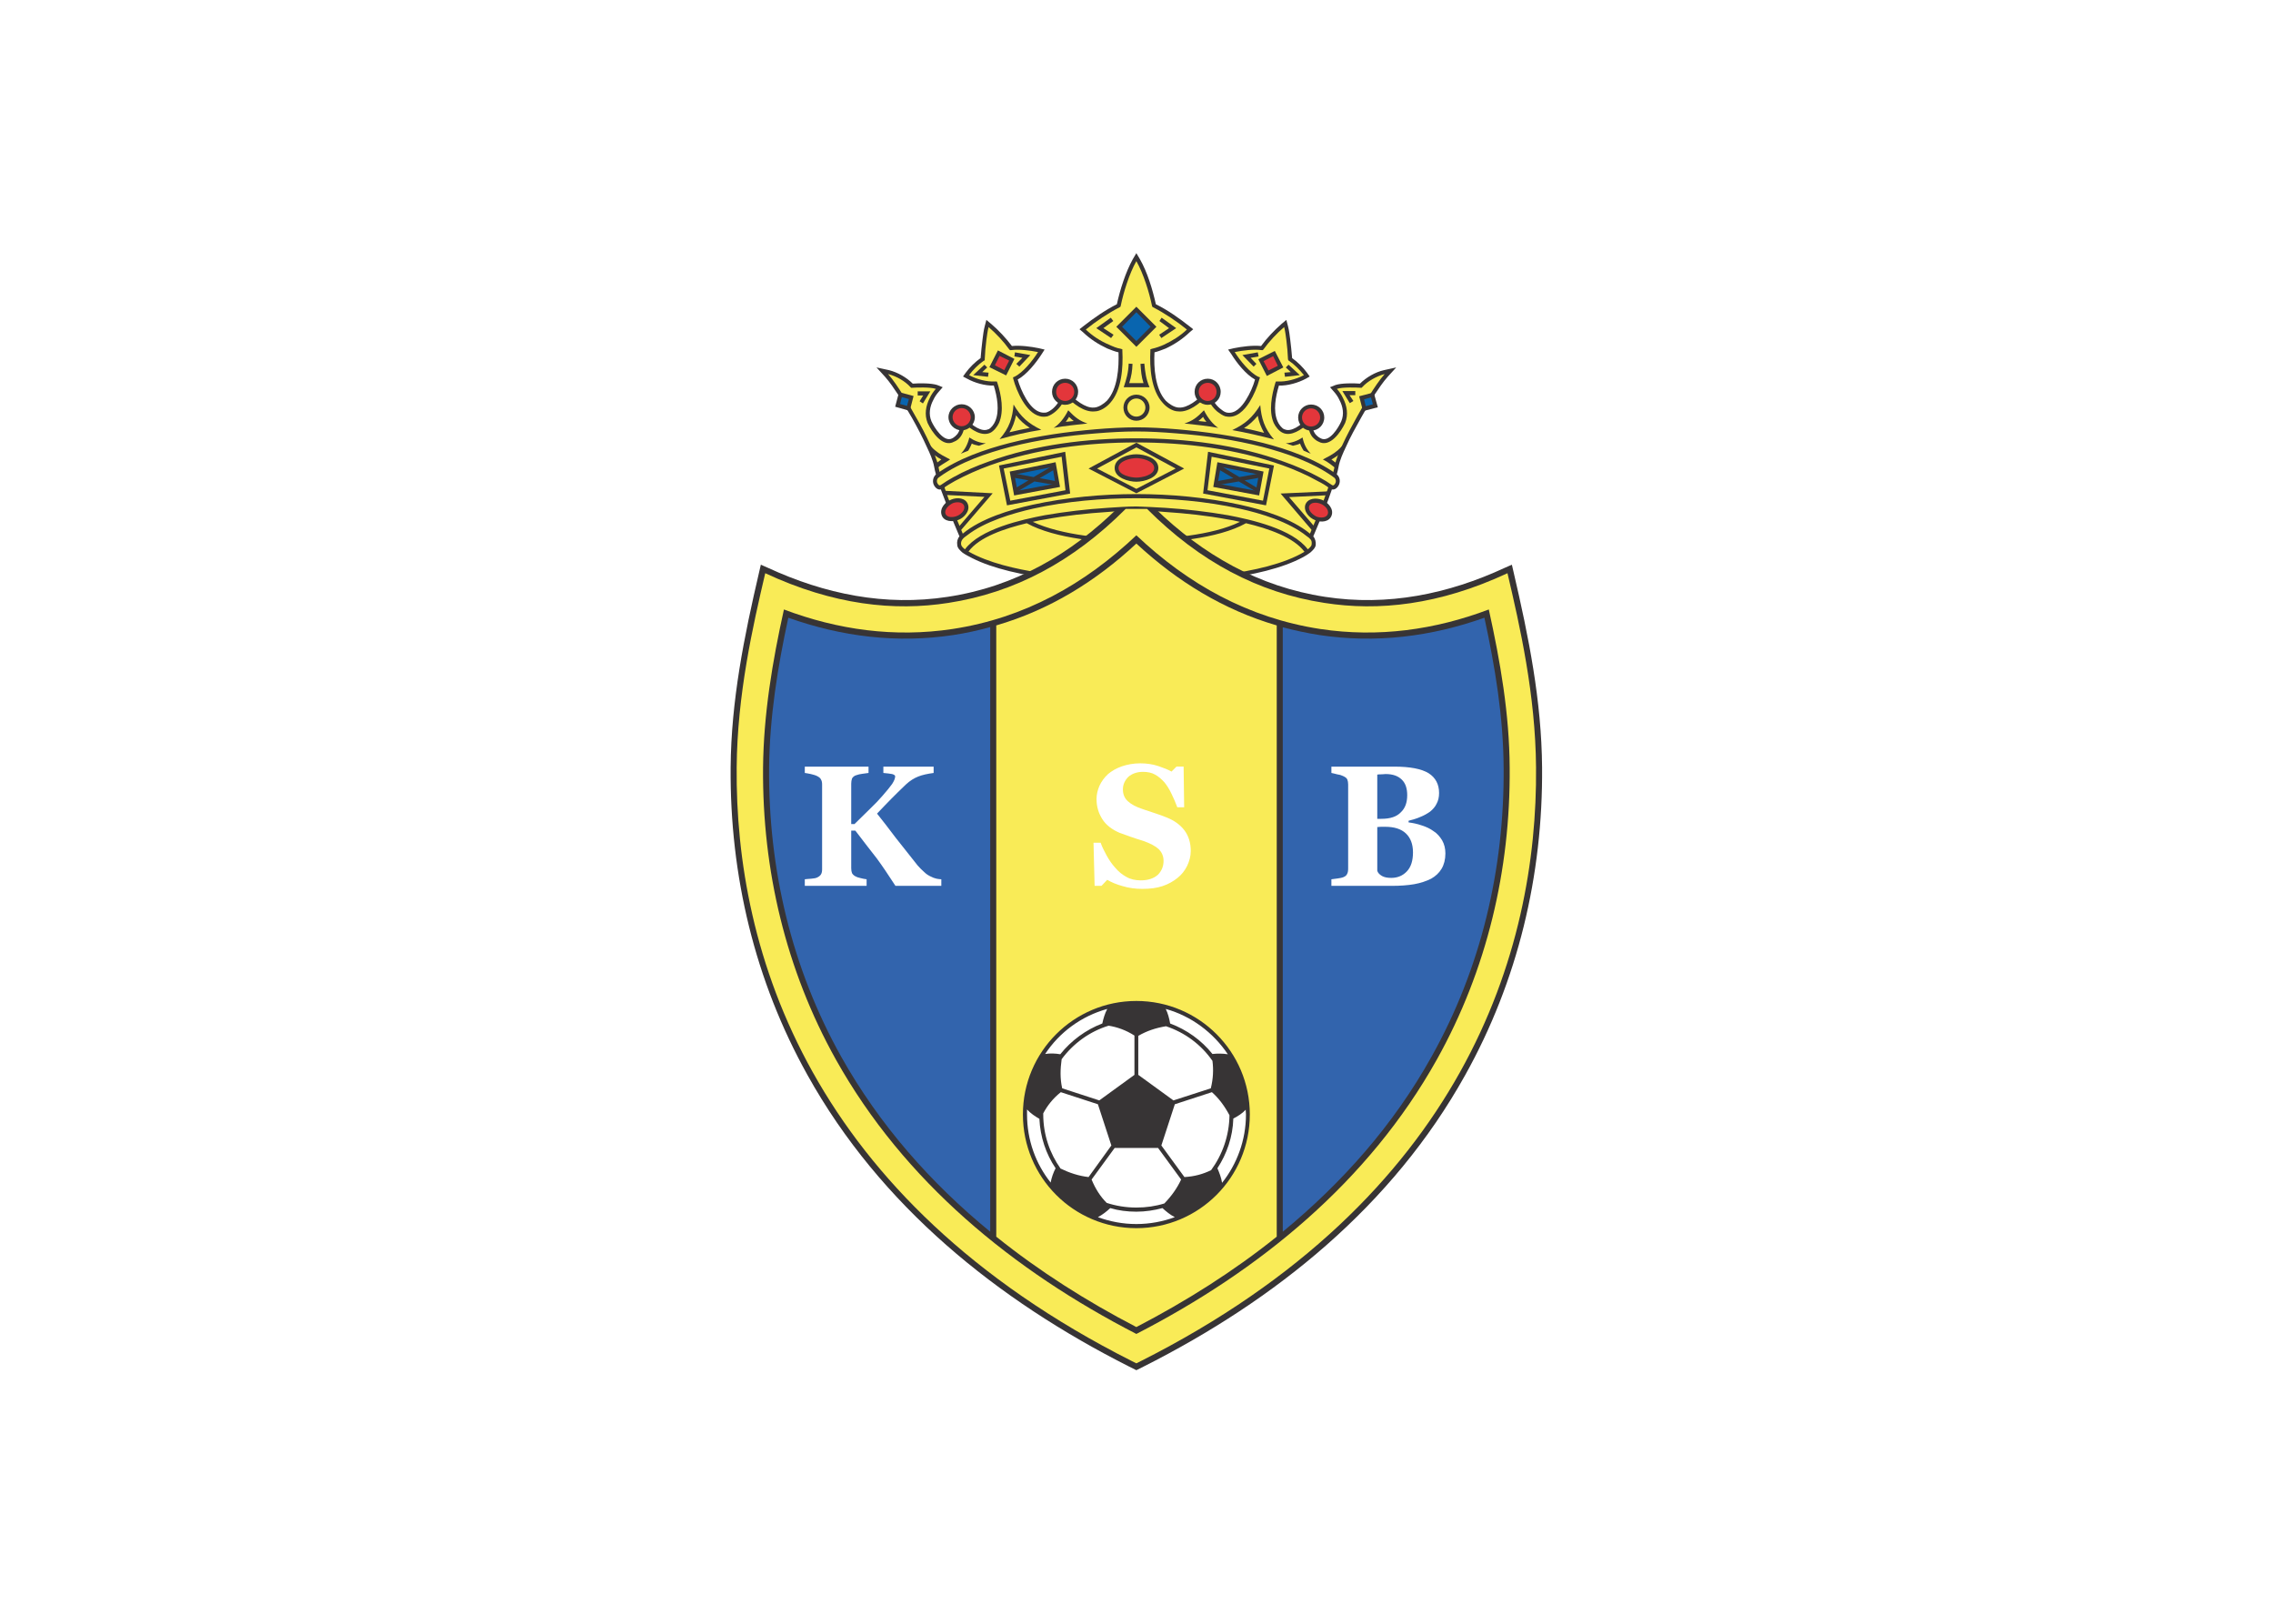 <svg clip-rule="evenodd" fill-rule="evenodd" stroke-linejoin="round" stroke-miterlimit="2" viewBox="0 0 560 400" xmlns="http://www.w3.org/2000/svg"><g transform="matrix(.94 0 0 .94 179.995 62.363)"><path d="m151.134 78.333s-11.448 7.704-44.782 7.704c-33.335 0-44.783-7.704-44.783-7.704s-1.656-1.007-1.656-1.943c0 0-.216-1.296.72-2.016 0 0-5.904-13.536-6.768-18.504-.864-4.896-11.015-22.895-14.183-24.911 0 0 4.464.144 7.847 3.744 0 0 5.904-.432 7.056.72 0 0-4.32 4.392-2.448 8.856 0 0 3.024 6.551 6.264 4.679 0 0 3.168-1.152 2.16-5.975 0 0 4.176 5.111 7.272 3.6 0 0 4.896-2.016 1.584-12.456 0 0-3.96.288-7.704-2.016 0 0 1.728-2.592 4.32-4.32 0 0 .432-6.984 1.368-9.288 0 0 3.456 2.736 6.048 6.336 0 0 3.168-.432 7.991.792 0 0-3.312 5.616-6.839 7.2 0 0 2.879 10.584 8.279 9.432 0 0 3.456-1.008 4.752-5.904 0 0 4.104 5.04 7.704 4.608 0 0 7.56-.144 6.84-15.336 0 0-5.328-1.152-9.864-5.688 0 0 5.04-4.032 9.432-6.263 0 0 1.728-8.064 4.608-12.6 2.879 4.536 4.679 12.6 4.679 12.6 4.32 2.231 9.36 6.263 9.36 6.263-4.536 4.536-9.864 5.688-9.864 5.688-.72 15.192 6.84 15.336 6.84 15.336 3.6.432 7.704-4.608 7.704-4.608 1.296 4.896 4.752 5.904 4.752 5.904 5.4 1.152 8.28-9.432 8.28-9.432-3.456-1.584-6.84-7.2-6.84-7.2 4.824-1.224 7.992-.792 7.992-.792 2.591-3.6 6.119-6.336 6.119-6.336.864 2.304 1.296 9.288 1.296 9.288 2.592 1.728 4.32 4.32 4.32 4.32-3.744 2.304-7.704 2.016-7.704 2.016-3.312 10.44 1.656 12.456 1.656 12.456 3.024 1.511 7.2-3.6 7.2-3.6-1.008 4.823 2.16 5.975 2.16 5.975 3.24 1.872 6.264-4.679 6.264-4.679 1.872-4.464-2.448-8.856-2.448-8.856 1.152-1.152 7.056-.72 7.056-.72 3.384-3.6 7.847-3.744 7.847-3.744-3.167 2.016-13.319 20.015-14.183 24.911-.864 4.968-6.768 18.504-6.768 18.504.936.72.72 2.016.72 2.016 0 .936-1.656 1.943-1.656 1.943z" fill="#f9eb57"/><path d="m65.529 27.503c.144-1.656.288-3.24.504-4.896.144-1.152.288-2.376.576-3.456l.432-1.656 1.296 1.08c1.944 1.656 3.816 3.672 5.4 5.76 2.16-.216 4.967.144 7.055.576l1.512.36-.792 1.224c-1.44 2.232-3.888 5.328-6.263 6.624.864 2.88 3.023 7.776 5.975 8.568.504.144 1.008.144 1.512.072.576-.144 1.296-.648 1.728-1.008 1.152-1.008 1.944-2.304 2.448-3.672l.576-1.728 1.152 1.368c1.512 1.584 4.32 3.96 6.624 3.744h.072c1.152-.072 2.52-1.008 3.312-1.8 2.808-3.096 3.168-8.64 3.024-12.672-1.008-.216-2.016-.648-2.952-1.008-2.304-1.08-4.464-2.448-6.336-4.248l-.936-.792 1.008-.792c2.664-2.088 5.76-4.247 8.784-5.759.864-3.888 2.304-8.424 4.176-11.808l.936-1.584.936 1.584c1.943 3.384 3.311 7.92 4.175 11.808 3.096 1.512 6.12 3.671 8.784 5.759l1.008.792-.936.792c-1.8 1.728-3.96 3.168-6.264 4.248-.936.36-2.016.792-2.952 1.008-.216 4.032.144 9.576 2.952 12.672.792.792 2.16 1.728 3.312 1.8h.072c2.304.216 5.184-2.16 6.624-3.744l1.152-1.368.648 1.728c.432 1.368 1.224 2.664 2.448 3.672.432.36 1.08.864 1.656 1.008 2.304.504 4.032-1.584 5.112-3.312 1.008-1.584 1.872-3.528 2.376-5.328-2.376-1.296-4.824-4.392-6.192-6.624l-.864-1.224 1.512-.36c2.16-.432 4.896-.792 7.128-.576 1.511-2.088 3.455-4.104 5.327-5.76l1.296-1.08.432 1.656c.288 1.08.432 2.304.576 3.456.216 1.656.36 3.24.504 4.896 1.44 1.008 2.88 2.448 3.888 3.816l.72 1.008-1.008.576c-2.016 1.08-4.752 1.872-7.056 1.8-.864 2.808-1.584 6.624-.36 9.36.288.72 1.008 1.728 1.728 2.088h.072c1.8.863 4.32-1.152 5.544-2.376l1.872-1.8-.072 2.592c-.072 1.008.144 2.016.792 2.879.288.36.792.792 1.224 1.008h.072l.072.072c2.232 1.224 4.68-2.807 5.4-4.463.792-1.872.432-3.888-.504-5.616-.36-.792-.864-1.512-1.44-2.16l-1.008-1.152 1.44-.576c1.512-.504 4.68-.504 6.408-.36 1.656-1.656 4.032-3.024 6.263-3.528l3.24-.72-2.232 2.448c-1.224 1.368-2.375 3.096-3.383 4.608-1.296 2.088-2.52 4.176-3.672 6.264-1.368 2.448-2.736 4.895-3.888 7.487-.72 1.512-1.656 3.528-1.944 5.256-.216 1.296-.648 2.592-1.08 3.888-.504 1.584-1.08 3.24-1.656 4.824-1.224 3.168-2.52 6.336-3.888 9.504.504.576.72 1.44.648 2.232s-.864 1.512-1.44 2.015c-.576.432-1.152.792-1.8 1.152-11.015 5.976-31.607 7.056-43.486 7.056-11.952 0-32.255-1.152-43.343-6.768-.936-.504-1.728-.864-2.52-1.44-.576-.503-1.368-1.223-1.368-2.015-.144-.792.072-1.656.576-2.232-1.368-3.168-2.664-6.336-3.816-9.504-.648-1.584-1.224-3.24-1.728-4.824-.432-1.296-.864-2.592-1.08-3.888-.288-1.728-1.224-3.744-1.944-5.256-1.152-2.592-2.448-5.039-3.816-7.487-1.224-2.088-2.447-4.176-3.743-6.264-1.008-1.512-2.16-3.24-3.384-4.608l-2.232-2.448 3.312.72c2.232.576 4.535 1.872 6.191 3.528 1.728-.144 4.896-.144 6.408.36l1.44.576-1.008 1.152c-.576.648-1.08 1.368-1.44 2.16-.936 1.728-1.296 3.744-.504 5.616.72 1.584 3.24 5.687 5.472 4.463l.072-.072h.072c.36-.216.864-.648 1.152-1.008.648-.863.864-1.871.792-2.879l-.072-2.592 1.872 1.8c1.224 1.224 3.744 3.239 5.544 2.376h.072c.72-.36 1.44-1.368 1.728-2.088 1.224-2.736.504-6.552-.36-9.36-2.304.072-5.04-.72-6.984-1.8l-1.08-.576.72-1.008c1.008-1.368 2.448-2.808 3.888-3.816zm85.461 46.655c-4.608-3.744-12.023-5.976-17.567-7.2-8.784-1.944-18.144-2.736-27.071-2.736-8.928 0-18.288.792-27.072 2.736-5.399 1.224-12.671 3.384-17.279 6.984-.432.288-1.008.72-1.296 1.152-.216.36-.36.72-.288 1.224.072.576.648 1.008 1.008 1.296 3.96-5.328 14.832-7.776 20.879-8.928 5.4-.936 10.944-1.584 16.488-1.944 2.448-.144 5.04-.36 7.56-.36 2.519.072 5.111.216 7.559.36 5.544.36 11.088 1.008 16.488 1.944 6.048 1.152 16.919 3.6 20.879 8.928.36-.288 1.008-.792 1.008-1.296.072-.504 0-.936-.216-1.224-.288-.36-.72-.72-1.08-.936zm-90.141-.648c4.752-3.96 12.384-6.264 18.215-7.56 8.856-1.944 18.288-2.808 27.288-2.808 8.999 0 18.431.864 27.287 2.808 5.832 1.296 13.463 3.6 18.215 7.56 1.296-3.024 2.592-6.12 3.744-9.144.576-1.584 1.152-3.24 1.728-4.824.36-1.224.792-2.52 1.008-3.744.288-1.728 1.296-3.96 2.016-5.544 1.152-2.52 2.52-5.039 3.888-7.487 1.224-2.232 4.68-8.28 7.199-11.088-2.159.576-4.463 1.872-5.831 3.384l-.216.216h-.216c-1.08-.072-4.824-.216-6.264.288.648.72 1.224 1.584 1.584 2.376 1.08 2.088 1.44 4.392.576 6.552-1.08 2.304-3.96 6.623-6.984 4.895-.576-.216-1.224-.792-1.656-1.296-.792-1.08-1.008-2.303-1.008-3.527-1.8 1.728-4.536 3.527-6.696 2.519-1.008-.431-1.944-1.655-2.376-2.591-1.368-3.168-.504-7.344.432-10.512l.144-.36h.432c2.16.144 4.896-.576 6.912-1.656-1.08-1.368-2.592-2.88-3.888-3.744l-.216-.144-.072-.288c-.072-1.656-.216-3.384-.432-5.04-.144-1.008-.288-2.304-.576-3.384-1.944 1.656-3.96 3.816-5.4 5.832l-.215.216h-.288c-2.016-.288-4.896.072-7.056.504 1.44 2.304 3.96 5.4 6.192 6.48l.432.144-.144.432c-.504 2.016-1.512 4.32-2.592 6.048-1.368 2.16-3.456 4.392-6.264 3.744h-.072c-.72-.216-1.512-.792-2.088-1.224-1.296-1.08-2.232-2.52-2.736-4.176-1.872 2.088-4.896 4.392-7.488 4.104-1.512 0-3.096-1.08-4.032-2.16-3.168-3.384-3.528-9.36-3.312-13.752v-.36l.432-.144c1.008-.216 2.232-.648 3.168-1.08 2.16-1.008 4.248-2.304 5.976-3.96-2.664-2.16-5.904-4.32-8.856-5.831l-.216-.144-.072-.216c-.72-3.528-2.231-8.424-4.103-11.736-1.872 3.312-3.384 8.208-4.104 11.736l-.072.216-.216.144c-2.952 1.511-6.192 3.671-8.856 5.831 1.728 1.656 3.816 3.024 6.048 3.96.936.432 2.088.936 3.096 1.08l.432.144v.36c.216 4.392-.144 10.368-3.24 13.752-.936 1.08-2.592 2.16-4.032 2.16-2.664.288-5.688-2.016-7.56-4.104-.504 1.656-1.44 3.096-2.736 4.176-.504.432-1.368 1.008-2.088 1.224-.72.144-1.44.144-2.088-.072-3.528-.936-5.975-6.48-6.839-9.72l-.072-.432.36-.144c2.232-1.08 4.751-4.176 6.191-6.48-2.16-.432-5.039-.792-7.055-.504h-.288l-.216-.216c-1.44-2.016-3.456-4.176-5.4-5.832-.288 1.08-.432 2.376-.576 3.384-.216 1.656-.36 3.384-.432 5.04v.288l-.288.144c-1.296.864-2.808 2.376-3.816 3.744 1.944 1.08 4.68 1.8 6.84 1.656h.432l.144.36c1.008 3.168 1.8 7.344.432 10.512-.432.936-1.368 2.16-2.304 2.591-2.232 1.008-4.968-.791-6.768-2.519 0 1.224-.216 2.447-1.008 3.527-.36.504-1.008 1.08-1.656 1.296-3.024 1.728-5.904-2.591-6.984-4.895-.864-2.16-.504-4.464.576-6.552.36-.792.936-1.656 1.584-2.376-1.44-.504-5.184-.36-6.264-.288h-.216l-.216-.216c-1.368-1.512-3.599-2.808-5.831-3.384 2.52 2.808 5.975 8.856 7.199 11.088 1.44 2.448 2.736 4.967 3.888 7.487.72 1.584 1.728 3.816 2.088 5.544.216 1.224.576 2.52 1.008 3.744.504 1.584 1.08 3.24 1.656 4.824 1.224 3.024 2.448 6.12 3.744 9.144zm89.565 4.751c-2.808-3.815-9.576-6.119-15.335-7.487-7.272 4.104-20.448 5.184-28.727 5.184-8.352 0-21.312-1.08-28.728-5.184-5.687 1.368-12.455 3.6-15.263 7.416 5.256 3.023 12.6 4.607 18.503 5.543 8.496 1.368 17.208 1.872 25.776 1.872 11.951 0 33.262-1.08 43.774-7.344zm-16.919-7.847c-1.152-.288-2.304-.504-3.312-.648-5.4-1.008-10.872-1.584-16.344-1.944-2.448-.216-4.968-.36-7.487-.36-2.52 0-5.04.144-7.488.36-5.472.36-10.944.936-16.344 1.944-1.008.144-2.088.36-3.312.648 7.416 3.528 19.44 4.536 27.144 4.536 7.631 0 19.871-.936 27.143-4.536z" fill="#373435"/><path d="m106.352 46.151s35.062 0 51.91 12.095c0 0 1.296.72.792 2.16 0 0-.72 1.584-1.728.792 0 0-16.056-12.096-50.974-12.096-34.919 0-50.903 12.096-50.903 12.096-1.08.792-1.728-.792-1.728-.792-.576-1.44.72-2.16.72-2.16 16.848-12.095 51.911-12.095 51.911-12.095z" fill="#f9eb57"/><path d="m158.55 57.742c1.008.576 1.368 1.8.936 2.88-.432 1.008-1.44 1.8-2.52 1.008-.864-.72-2.016-1.368-3.024-1.872-2.952-1.656-6.12-3.024-9.288-4.176-12.095-4.32-25.487-5.976-38.302-5.976-12.816 0-26.208 1.656-38.303 5.976-3.168 1.152-6.264 2.52-9.216 4.104-1.008.576-2.16 1.224-3.096 1.944-1.08.792-2.088 0-2.52-1.008-.432-1.08 0-2.304.936-2.88 5.472-3.888 12.528-6.336 19.008-7.992 7.343-1.872 15.047-2.951 22.607-3.599 3.456-.288 7.128-.504 10.584-.504 3.527 0 7.127.216 10.583.504 7.56.648 15.264 1.727 22.679 3.599 6.408 1.656 13.464 4.104 18.936 7.992zm-104.397 2.448c.216.432.504.864.936.576 1.008-.72 2.088-1.368 3.24-2.016 2.952-1.656 6.192-3.024 9.432-4.176 12.167-4.392 25.631-6.048 38.591-6.048 12.959 0 26.423 1.656 38.662 6.12 3.24 1.152 6.408 2.52 9.432 4.176 1.08.576 2.16 1.224 3.168 1.944.432.288.72-.144.936-.576.216-.576 0-1.224-.576-1.512l-.072-.072c-5.328-3.816-12.24-6.192-18.575-7.848-7.344-1.872-14.904-2.952-22.464-3.528-3.528-.288-6.984-.503-10.511-.503-3.528 0-6.984.215-10.512.503-7.488.576-15.12 1.656-22.463 3.528-6.336 1.656-13.248 4.032-18.576 7.848l-.072.072c-.576.288-.792.936-.576 1.512z" fill="#373435"/><path d="m124.063 41.183c-1.8 1.872-3.024 2.808-5.112 3.456 3.744.432 5.76.576 8.856 1.152-1.296-.864-2.664-2.448-3.744-4.608zm-1.44 2.808c.648.072 1.368.144 2.088.216-.288-.36-.648-.792-.864-1.296-.432.432-.864.792-1.224 1.08z" fill="#373435"/><path d="m88.496 41.183c1.8 1.872 3.024 2.808 5.04 3.456-3.672.432-5.688.576-8.856 1.152 1.368-.864 2.736-2.448 3.816-4.608zm1.44 2.808c-.648.072-1.368.144-2.088.216.288-.36.576-.792.864-1.296.432.432.864.792 1.224 1.08z" fill="#373435"/><path d="m62.577 48.31c1.296.864 2.736 1.44 4.32 1.512l-1.8.648c-.648-.144-1.44-.288-1.872-.576-.144.288-.432 1.08-.936 1.872l-1.944.792c1.08-1.08 1.8-2.448 2.232-4.248z" fill="#373435"/><path d="m149.91 48.31c-1.296.864-2.808 1.44-4.392 1.512l1.872.648c.576-.144 1.368-.288 1.872-.576.072.288.432 1.08.936 1.872l1.872.792c-1.08-1.08-1.8-2.448-2.16-4.248z" fill="#373435"/><path d="m74.169 39.671c1.944 3.312 3.887 4.968 7.271 6.624-3.6.576-7.415 1.439-10.943 2.447 2.592-2.951 3.384-5.543 3.672-9.071zm-1.08 7.271c1.8-.431 3.528-.791 5.327-1.151-1.44-.936-2.591-1.944-3.599-3.312-.36 1.656-.864 3.096-1.728 4.463z" fill="#373435"/><path d="m138.823 39.815c-2.016 3.24-3.96 4.968-7.344 6.552 3.6.647 7.416 1.511 10.943 2.447-2.52-2.879-3.311-5.543-3.599-8.999zm1.007 7.271c-1.727-.431-3.527-.863-5.255-1.223 1.368-.864 2.52-1.944 3.6-3.24.288 1.584.864 3.024 1.655 4.463z" fill="#373435"/><path d="m55.233 54.07c-1.224-.648-2.376-1.512-3.384-2.592l.432-1.08.36.36c1.08 1.224 2.52 2.088 3.96 2.808l.936.504c-1.368.936-2.592 1.512-3.6 2.448l-.432-1.08c.216-.288 1.08-.864 1.728-1.368z" fill="#373435"/><path d="m157.47 54.07c1.224-.648 2.376-1.512 3.384-2.592l-.432-1.08-.36.36c-1.08 1.224-2.448 2.088-3.888 2.808l-.936.504c1.368.648 2.52 1.656 3.528 2.448l.504-1.08c-.288-.216-1.08-.864-1.8-1.368z" fill="#373435"/><path d="m106.352 53.062c2.951 0 5.255 1.44 5.255 3.24 0 1.728-2.304 3.168-5.255 3.168-2.88 0-5.256-1.44-5.256-3.168 0-1.8 2.376-3.24 5.256-3.24z" fill="#e3363b"/><path d="m57.825 65.158c1.584-.792 3.312-.36 3.888.792.504 1.224-.36 2.808-1.944 3.528s-3.384.288-3.888-.864c-.576-1.224.288-2.736 1.944-3.456z" fill="#e3363b"/><path d="m155.238 65.158c-1.584-.792-3.384-.36-3.888.792-.576 1.224.288 2.808 1.944 3.528 1.584.72 3.312.288 3.888-.864.504-1.224-.36-2.736-1.944-3.456z" fill="#e3363b"/><path d="m106.352 62.926-12.528-6.48 12.528-6.768 12.527 6.768zm0-1.152 10.295-5.328-10.295-5.544-10.296 5.544z" fill="#373435"/><path d="m112.111 56.302c0 2.592-3.672 3.6-5.759 3.6-2.088 0-5.688-1.008-5.688-3.6 0-2.664 3.6-3.6 5.688-3.6 2.087 0 5.759.936 5.759 3.6zm-1.08 0c0-1.872-3.239-2.592-4.679-2.592s-4.68.72-4.68 2.592 3.24 2.52 4.68 2.52 4.679-.648 4.679-2.52z" fill="#373435"/><path d="m66.537 63.862-10.44-.504v-1.08l12.6.648-8.424 9.792-.792-.648z" fill="#373435"/><path d="m62.217 65.878c.576 1.728-1.008 3.456-2.52 4.032s-3.816.504-4.392-1.296 1.008-3.456 2.52-4.032c1.512-.648 3.816-.504 4.392 1.296zm-1.008.36c-.36-1.152-2.088-1.08-2.952-.72-.936.432-2.304 1.584-1.944 2.736s2.088 1.008 2.952.648c1.008-.36 2.304-1.512 1.944-2.664z" fill="#373435"/><path d="m146.382 63.934 10.44-.504-.072-1.008-12.6.576 8.424 9.864.864-.72z" fill="#373435"/><path d="m150.63 65.95c-.504 1.8 1.08 3.456 2.592 4.032 1.512.648 3.744.504 4.32-1.296.576-1.728-1.008-3.384-2.52-4.032-1.512-.576-3.744-.504-4.392 1.296zm1.008.36c.432-1.152 2.088-1.008 2.952-.648 1.008.36 2.304 1.512 1.944 2.664s-2.016 1.08-2.952.72c-.936-.432-2.304-1.584-1.944-2.736z" fill="#373435"/><path d="m106.352 37.079c1.872 0 3.455 1.512 3.455 3.384 0 1.944-1.583 3.456-3.455 3.456s-3.384-1.512-3.384-3.456c0-1.872 1.512-3.384 3.384-3.384zm0 1.008c1.296 0 2.375 1.08 2.375 2.376s-1.079 2.376-2.375 2.376-2.376-1.08-2.376-2.376 1.08-2.376 2.376-2.376z" fill="#373435"/><path d="m70.353 55.654 17.351-3.6 1.296 10.944-16.559 3.096zm1.224.792 1.728 8.424 14.471-2.736-1.008-8.784z" fill="#373435"/><path d="m74.025 57.598 1.08 5.256 10.583-1.944-.936-5.256z" fill="#0965af"/><path d="m73.161 57.238 12.023-2.448 1.152 6.48-12.023 2.232zm1.224.792.792 4.248 9.935-1.872-.72-4.392z" fill="#373435"/><path d="m74.313 57.742 5.111.936 4.896-2.88.504.936-3.816 2.232 4.32.792-.216 1.008-5.472-.936-4.607 2.736-.576-.864 3.599-2.16-3.959-.72z" fill="#373435"/><path d="m142.422 55.654-17.279-3.6-1.296 10.944 16.487 3.096zm-1.224.792-1.656 8.424-14.543-2.736 1.08-8.784z" fill="#373435"/><path d="m138.751 57.598-1.008 5.256-10.584-1.944.936-5.256z" fill="#0965af"/><path d="m139.686 57.238-12.095-2.448-1.08 6.48 12.024 2.232zm-1.223.792-.792 4.248-10.008-1.872.792-4.392z" fill="#373435"/><path d="m138.535 57.742-5.184.936-4.824-2.88-.504.936 3.744 2.232-4.248.792.144 1.008 5.544-.936 4.608 2.736.504-.864-3.6-2.16 4.032-.72z" fill="#373435"/><path d="m110.815 19.295-4.463-4.319-4.392 4.319 4.392 4.464z" fill="#0965af"/><path d="m111.607 19.295-5.255 5.256-5.256-5.256 5.256-5.255zm-1.512 0-3.743-3.815-3.744 3.815 3.744 3.744z" fill="#373435"/><path d="m46.449 40.391.648-2.448-2.447-.72-.576 2.592z" fill="#0965af"/><path d="m46.953 41.327-3.815-1.08 1.008-3.816 3.815 1.008zm-.72-1.296.504-1.8-1.871-.504-.432 1.8z" fill="#373435"/><path d="m73.449 28.007-3.096-1.512-1.584 2.952 3.096 1.656z" fill="#e3363b"/><path d="m74.385 27.719-2.16 4.32-4.392-2.16 2.232-4.392zm-1.368.432-2.52-1.224-1.224 2.448 2.448 1.296z" fill="#373435"/><path d="m63.369 42.983c0-1.584-1.224-2.808-2.808-2.808-1.512 0-2.736 1.224-2.736 2.808 0 1.512 1.224 2.736 2.736 2.736 1.584 0 2.808-1.224 2.808-2.736z" fill="#e3363b"/><path d="m64.017 42.983c0 1.872-1.584 3.456-3.456 3.456s-3.456-1.584-3.456-3.456 1.584-3.384 3.456-3.384 3.456 1.512 3.456 3.384zm-1.08 0c0-1.296-1.08-2.376-2.376-2.376s-2.376 1.08-2.376 2.376 1.08 2.376 2.376 2.376 2.376-1.08 2.376-2.376z" fill="#373435"/><path d="m90.512 36.287c0-1.512-1.296-2.736-2.808-2.736s-2.808 1.224-2.808 2.736c0 1.584 1.296 2.808 2.808 2.808s2.808-1.224 2.808-2.808z" fill="#e3363b"/><path d="m91.088 36.359c0 1.872-1.512 3.384-3.384 3.384-1.944 0-3.456-1.512-3.456-3.384 0-1.944 1.512-3.456 3.456-3.456 1.872 0 3.384 1.512 3.384 3.456zm-1.008 0c0-1.368-1.08-2.376-2.376-2.376-1.368 0-2.376 1.008-2.376 2.376 0 1.296 1.008 2.376 2.376 2.376 1.296 0 2.376-1.08 2.376-2.376z" fill="#373435"/><path d="m127.879 36.287c0-1.512-1.296-2.736-2.808-2.736s-2.808 1.224-2.808 2.736c0 1.584 1.296 2.808 2.808 2.808s2.808-1.224 2.808-2.808z" fill="#e3363b"/><path d="m128.455 36.359c0 1.872-1.512 3.384-3.384 3.384-1.944 0-3.456-1.512-3.456-3.384 0-1.944 1.512-3.456 3.456-3.456 1.872 0 3.384 1.512 3.384 3.456zm-1.08 0c0-1.368-1.008-2.376-2.304-2.376-1.368 0-2.376 1.008-2.376 2.376 0 1.296 1.008 2.376 2.376 2.376 1.296 0 2.304-1.08 2.304-2.376z" fill="#373435"/><path d="m166.254 40.535-.576-2.448 2.448-.792.576 2.592z" fill="#0965af"/><path d="m165.75 41.399 3.888-1.008-1.08-3.888-3.816 1.008zm.72-1.296-.432-1.8 1.8-.504.504 1.8z" fill="#373435"/><path d="m139.255 28.079 3.095-1.44 1.584 2.88-3.024 1.656z" fill="#e3363b"/><path d="m138.319 27.791 2.231 4.392 4.32-2.232-2.232-4.32zm1.367.504 2.52-1.296 1.224 2.52-2.448 1.224z" fill="#373435"/><path d="m149.334 43.055c0-1.512 1.296-2.808 2.808-2.808s2.808 1.296 2.808 2.808-1.296 2.808-2.808 2.808-2.808-1.296-2.808-2.808z" fill="#e3363b"/><g fill="#373435"><path d="m148.758 43.055c0 1.944 1.512 3.456 3.384 3.456 1.944 0 3.456-1.512 3.456-3.456 0-1.872-1.512-3.384-3.456-3.384-1.872 0-3.384 1.512-3.384 3.384zm1.008 0c0-1.296 1.08-2.376 2.376-2.376s2.376 1.08 2.376 2.376c0 1.368-1.08 2.376-2.376 2.376s-2.376-1.008-2.376-2.376z"/><path d="m104.48 34.055h3.744c-.576-1.728-.648-3.168-.792-5.04l1.007-.072c.216 2.304.432 4.032 1.368 6.192h-6.767c.72-2.16 1.224-3.888 1.296-6.192l1.008.072c-.072 1.872-.288 3.24-.864 5.04z"/><path d="m97.712 19.655 2.664 1.728-.648.864-3.888-2.592 3.816-2.736.648.864z"/><path d="m114.919 19.655-2.592 1.728.576.864 3.888-2.592-3.816-2.736-.576.864z"/><path d="m136.303 27.431 2.088-.36-.216-1.08-4.032.72 2.952 3.024.72-.72z"/><path d="m146.814 31.175-1.656.144.144 1.08 3.888-.432-2.952-2.736-.72.72z"/><path d="m76.473 27.431-2.088-.36.144-1.08 4.031.72-2.879 3.024-.792-.72z"/><path d="m65.961 31.175 1.656.144-.144 1.08-3.888-.432 2.952-2.736.72.72z"/><path d="m50.481 37.295h-1.44v-1.08h3.312l-1.944 3.168-.864-.576z"/><path d="m162.222 37.223h1.512v-1.08h-3.384l1.944 3.168.936-.576z"/></g><path d="m13.979 93.381c-3.024 13.68-5.328 27.359-5.472 41.471-.216 26.783 5.975 52.99 19.079 76.461 10.512 18.864 24.767 34.631 41.255 47.879v-163.075c-3.456 1.008-6.984 1.8-10.656 2.376-15.263 2.304-30.095.216-44.206-5.112zm41.254 72.43h-12.023c-1.872-2.88-3.456-5.256-4.896-7.2-1.512-1.944-3.384-4.32-5.616-7.272h-1.08v9.864c0 .504.072.936.216 1.296.216.36.576.72 1.152.936.216.144.648.216 1.152.36s1.008.216 1.512.288v1.728h-16.2v-1.728c.432-.072.936-.072 1.656-.144s1.224-.144 1.512-.288c.504-.216.864-.504 1.08-.864s.288-.792.288-1.368v-22.175c0-.504-.072-.936-.288-1.296-.144-.36-.504-.648-1.08-.936-.432-.216-1.008-.36-1.584-.504-.648-.144-1.152-.216-1.584-.288v-1.656h16.704v1.656c-.432.072-.936.144-1.584.216s-1.152.216-1.584.36c-.576.144-.936.504-1.152.864-.144.432-.216.864-.216 1.368v10.583h.864c1.08-1.08 2.376-2.304 3.888-3.816 1.512-1.44 2.664-2.664 3.456-3.6 1.152-1.296 1.944-2.303 2.52-3.095.504-.792.792-1.44.792-2.016 0-.216-.288-.432-.792-.576-.504-.072-1.296-.216-2.304-.288v-1.656h13.175v1.656c-1.584.216-2.952.504-4.032.936s-2.16 1.08-3.24 2.088c-1.511 1.44-2.735 2.663-3.743 3.671s-2.304 2.376-3.816 3.96c1.368 1.728 3.024 3.816 4.896 6.336 1.944 2.448 3.887 4.896 5.759 7.272.504.576 1.08 1.152 1.728 1.728.576.576 1.296 1.008 2.016 1.296.36.216.792.288 1.224.432.504.072.864.144 1.224.144zm129.02-14.328c.936.576 1.656 1.44 2.232 2.376.576 1.008.864 2.16.864 3.456 0 1.584-.36 2.952-1.008 4.032s-1.584 1.944-2.736 2.592c-1.296.648-2.808 1.152-4.464 1.44s-3.672.432-5.904.432h-15.767v-1.728c.432-.072.936-.144 1.656-.216.648-.072 1.152-.216 1.368-.288.576-.216.936-.504 1.08-.864.216-.36.288-.864.288-1.44v-22.031c0-.504-.072-.936-.216-1.296s-.504-.648-1.152-.936c-.432-.216-.936-.36-1.512-.432-.576-.144-1.08-.288-1.512-.36v-1.656h16.487c4.104 0 7.128.576 9 1.728 1.8 1.152 2.736 2.88 2.736 5.183 0 1.08-.216 2.016-.648 2.808-.36.792-1.008 1.512-1.728 2.088-.72.504-1.584 1.008-2.52 1.368-.936.432-2.016.72-3.096 1.008v.432c1.08.144 2.232.36 3.456.792 1.152.36 2.232.864 3.096 1.512zm-6.912-9.432c0-1.727-.432-3.095-1.368-4.031-1.008-1.008-2.376-1.512-4.32-1.512-.288 0-.576.072-1.007.072-.432 0-.864 0-1.152.072v11.591h1.08c2.375 0 4.031-.576 5.111-1.728 1.152-1.08 1.656-2.592 1.656-4.464zm1.512 14.976c0-2.16-.648-3.816-1.872-4.968s-3.024-1.728-5.4-1.728h-1.079c-.432 0-.792.072-1.008.072v11.448c.144.504.504.936 1.224 1.368.647.36 1.439.504 2.447.504 1.656 0 3.024-.576 4.104-1.728s1.584-2.808 1.584-4.968zm-34.991 102.165c16.488-13.248 30.743-29.015 41.255-47.879 13.104-23.471 19.295-49.678 19.079-76.461-.072-14.112-2.447-27.791-5.471-41.471-14.112 5.328-28.943 7.416-44.207 5.112-3.672-.576-7.2-1.368-10.656-2.376z" fill="#3264ad"/><path d="m68.841 259.192c11.591 9.215 24.191 17.207 37.511 24.047 13.319-6.84 25.991-14.832 37.51-24.047v-163.075c-14.255-4.104-26.639-11.808-37.51-22.175-10.872 10.367-23.256 18.071-37.511 22.175zm37.511-62.422c15.983 0 28.943 12.959 28.943 28.943 0 15.983-12.96 29.015-28.943 29.015-15.984 0-28.944-13.032-28.944-29.015 0-15.984 12.96-28.943 28.944-28.943zm1.584-30.167c-1.8 0-3.528-.216-5.184-.72-1.584-.432-2.952-1.008-4.032-1.656l-1.512 1.584h-1.8l-.288-11.304h1.872c.36 1.08.936 2.16 1.584 3.384.648 1.152 1.368 2.232 2.232 3.168.864 1.008 1.8 1.8 2.88 2.376 1.08.648 2.376.936 3.816.936 1.943 0 3.383-.504 4.463-1.44 1.008-1.008 1.512-2.232 1.512-3.672 0-1.224-.432-2.232-1.296-3.096-.864-.792-2.232-1.512-4.103-2.16-1.152-.36-2.304-.72-3.312-1.08s-1.944-.72-2.808-1.008c-2.016-.864-3.6-2.088-4.536-3.6-1.008-1.584-1.512-3.312-1.512-5.256 0-1.224.288-2.375.792-3.527.504-1.08 1.224-2.088 2.232-3.024.936-.792 2.16-1.512 3.6-2.016 1.512-.504 3.096-.792 4.824-.792 1.655 0 3.239.216 4.751.72 1.44.504 2.592.936 3.456 1.44l1.296-1.296h1.872l.144 10.655h-1.8c-.432-1.152-.936-2.376-1.512-3.528-.576-1.223-1.224-2.231-1.872-3.023-.72-.792-1.512-1.512-2.448-2.016-.864-.504-1.944-.72-3.167-.72-1.512 0-2.808.432-3.816 1.296-.936.936-1.44 2.016-1.44 3.312 0 1.295.432 2.303 1.296 3.095s2.16 1.512 3.96 2.088c1.079.36 2.159.72 3.239 1.08s2.088.72 2.952 1.08c2.016.792 3.6 1.944 4.68 3.384s1.656 3.24 1.656 5.4c0 1.368-.36 2.664-.936 3.888-.648 1.296-1.44 2.304-2.52 3.168-1.152.936-2.448 1.656-3.96 2.16s-3.24.72-5.255.72z" fill="#f9eb57"/><path d="m9.731 82.437c14.975 6.912 30.743 10.152 47.158 7.632 17.64-2.664 32.255-11.16 44.711-23.399 5.904-.144 7.991.144 9.791.36 12.456 12.023 27 20.375 44.423 23.039 16.415 2.52 32.255-.72 47.158-7.632l1.8-.792.432 1.872c3.96 16.992 7.344 33.695 7.488 51.263.216 28.295-6.336 55.87-20.159 80.637-19.08 34.271-49.607 58.894-84.309 76.39l-1.872.936-1.872-.936c-34.631-17.496-65.23-42.119-84.31-76.39-13.823-24.767-20.375-52.342-20.159-80.637.144-17.568 3.528-34.271 7.488-51.263l.432-1.872zm134.995 15.624v158.395c15.552-12.816 29.015-27.935 39.023-45.935 12.96-23.183 19.079-49.174 18.863-75.669-.072-13.32-2.231-26.351-5.039-39.311-13.968 4.968-28.511 6.768-43.271 4.536-3.24-.504-6.48-1.224-9.576-2.016zm-1.584 159.691v-160.195c-13.823-4.032-25.991-11.448-36.79-21.455-10.728 10.007-22.896 17.423-36.719 21.455v160.195c11.303 9.071 23.687 16.919 36.719 23.687 13.031-6.768 25.487-14.616 36.79-23.687zm-75.093-1.296v-158.467c-3.096.864-6.336 1.584-9.648 2.088-14.759 2.232-29.303.432-43.271-4.536-2.807 12.96-4.895 25.991-5.039 39.311-.216 26.495 5.903 52.486 18.863 75.669 10.08 18 23.543 33.191 39.095 45.935z" fill="#373435"/><path d="m9.083 83.877c17.927 8.352 33.839 10.008 48.022 7.776 17.28-2.664 32.615-10.8 46.439-24.623h5.615c13.824 13.823 29.16 21.959 46.439 24.623 14.184 2.232 30.095.576 48.022-7.776 3.24 13.824 7.344 31.823 7.488 50.903.432 48.166-19.079 112.964-103.604 155.587l-1.152.576-1.152-.576c-84.526-42.623-104.037-107.421-103.605-155.587.144-19.08 4.248-37.079 7.488-50.903zm4.896 9.504c-3.024 13.68-5.328 27.359-5.472 41.471-.216 26.783 5.975 52.99 19.079 76.461 17.928 32.039 46.439 55.294 78.766 71.926 32.327-16.632 60.838-39.887 78.765-71.926 13.104-23.471 19.295-49.678 19.079-76.461-.072-14.112-2.447-27.791-5.471-41.471-14.112 5.328-28.943 7.416-44.207 5.112-18.791-2.88-34.631-11.736-48.166-24.551-13.536 12.815-29.304 21.671-48.167 24.551-15.263 2.304-30.095.216-44.206-5.112z" fill="#f9eb57"/><path d="m106.352 195.978c16.415 0 29.735 13.319 29.735 29.735 0 16.487-13.32 29.807-29.735 29.807-16.416 0-29.735-13.32-29.735-29.807 0-16.416 13.319-29.735 29.735-29.735zm19.799 23.903-9.72 3.168-3.528 10.8 6.048 8.279c2.664-.144 4.896-.792 6.984-1.8 2.952-4.032 4.752-8.999 4.824-14.399-1.224-2.304-2.736-4.392-4.608-6.048zm-10.08 2.16 9.792-3.168c.648-2.592.72-4.968.432-7.2-2.952-4.248-7.2-7.416-12.168-9.071-2.664.432-5.04 1.223-7.271 2.519v10.224zm2.016 20.735-6.048-8.279h-11.375l-6.048 8.279c1.008 2.448 2.304 4.464 3.96 6.12 2.448.792 5.04 1.224 7.776 1.224 2.591 0 5.039-.36 7.343-1.08 1.872-1.944 3.312-3.96 4.392-6.264zm-24.263-.648 5.976-8.279-3.528-10.8-9.72-3.168c-2.088 1.656-3.528 3.528-4.608 5.544v.288c0 5.328 1.728 10.223 4.536 14.183 2.376 1.152 4.824 1.944 7.344 2.232zm-6.912-23.255 9.72 3.168 9.216-6.696v-10.296c-2.232-1.44-4.536-2.231-6.768-2.591-4.968 1.511-9.288 4.679-12.312 8.783-.36 2.592-.432 5.112.144 7.632zm44.855 7.92c1.152-.576 2.376-1.368 3.24-2.304 0 .432.072.864.072 1.224 0 6.768-2.376 13.031-6.264 17.927-.216-1.368-.72-2.664-1.224-3.816 2.448-3.744 4.032-8.207 4.176-13.031zm-1.44-16.848c-1.368-.216-2.736-.216-4.032-.072-2.88-3.6-6.696-6.336-11.088-7.991-.216-1.224-.576-2.664-1.152-3.816 6.696 1.872 12.456 6.191 16.272 11.879zm-17.136 40.319c.936.864 2.088 1.8 3.24 2.376-3.168 1.152-6.552 1.8-10.079 1.8-3.528 0-6.912-.648-10.08-1.8 1.224-.648 2.304-1.512 3.24-2.376 2.16.648 4.464.936 6.84.936 2.375 0 4.679-.36 6.839-.936zm-28.007-10.44c-.576 1.08-1.08 2.52-1.296 3.744-3.888-4.896-6.192-11.087-6.192-17.855v-1.296c.936 1.008 2.088 1.8 3.24 2.448.216 4.752 1.728 9.215 4.248 12.959zm1.224-29.879c-1.224-.216-2.664-.288-3.96-.072 3.744-5.688 9.504-9.935 16.272-11.807-.648 1.224-1.008 2.52-1.296 3.816-4.32 1.655-8.136 4.463-11.016 8.063z" fill="#373435"/></g></svg>